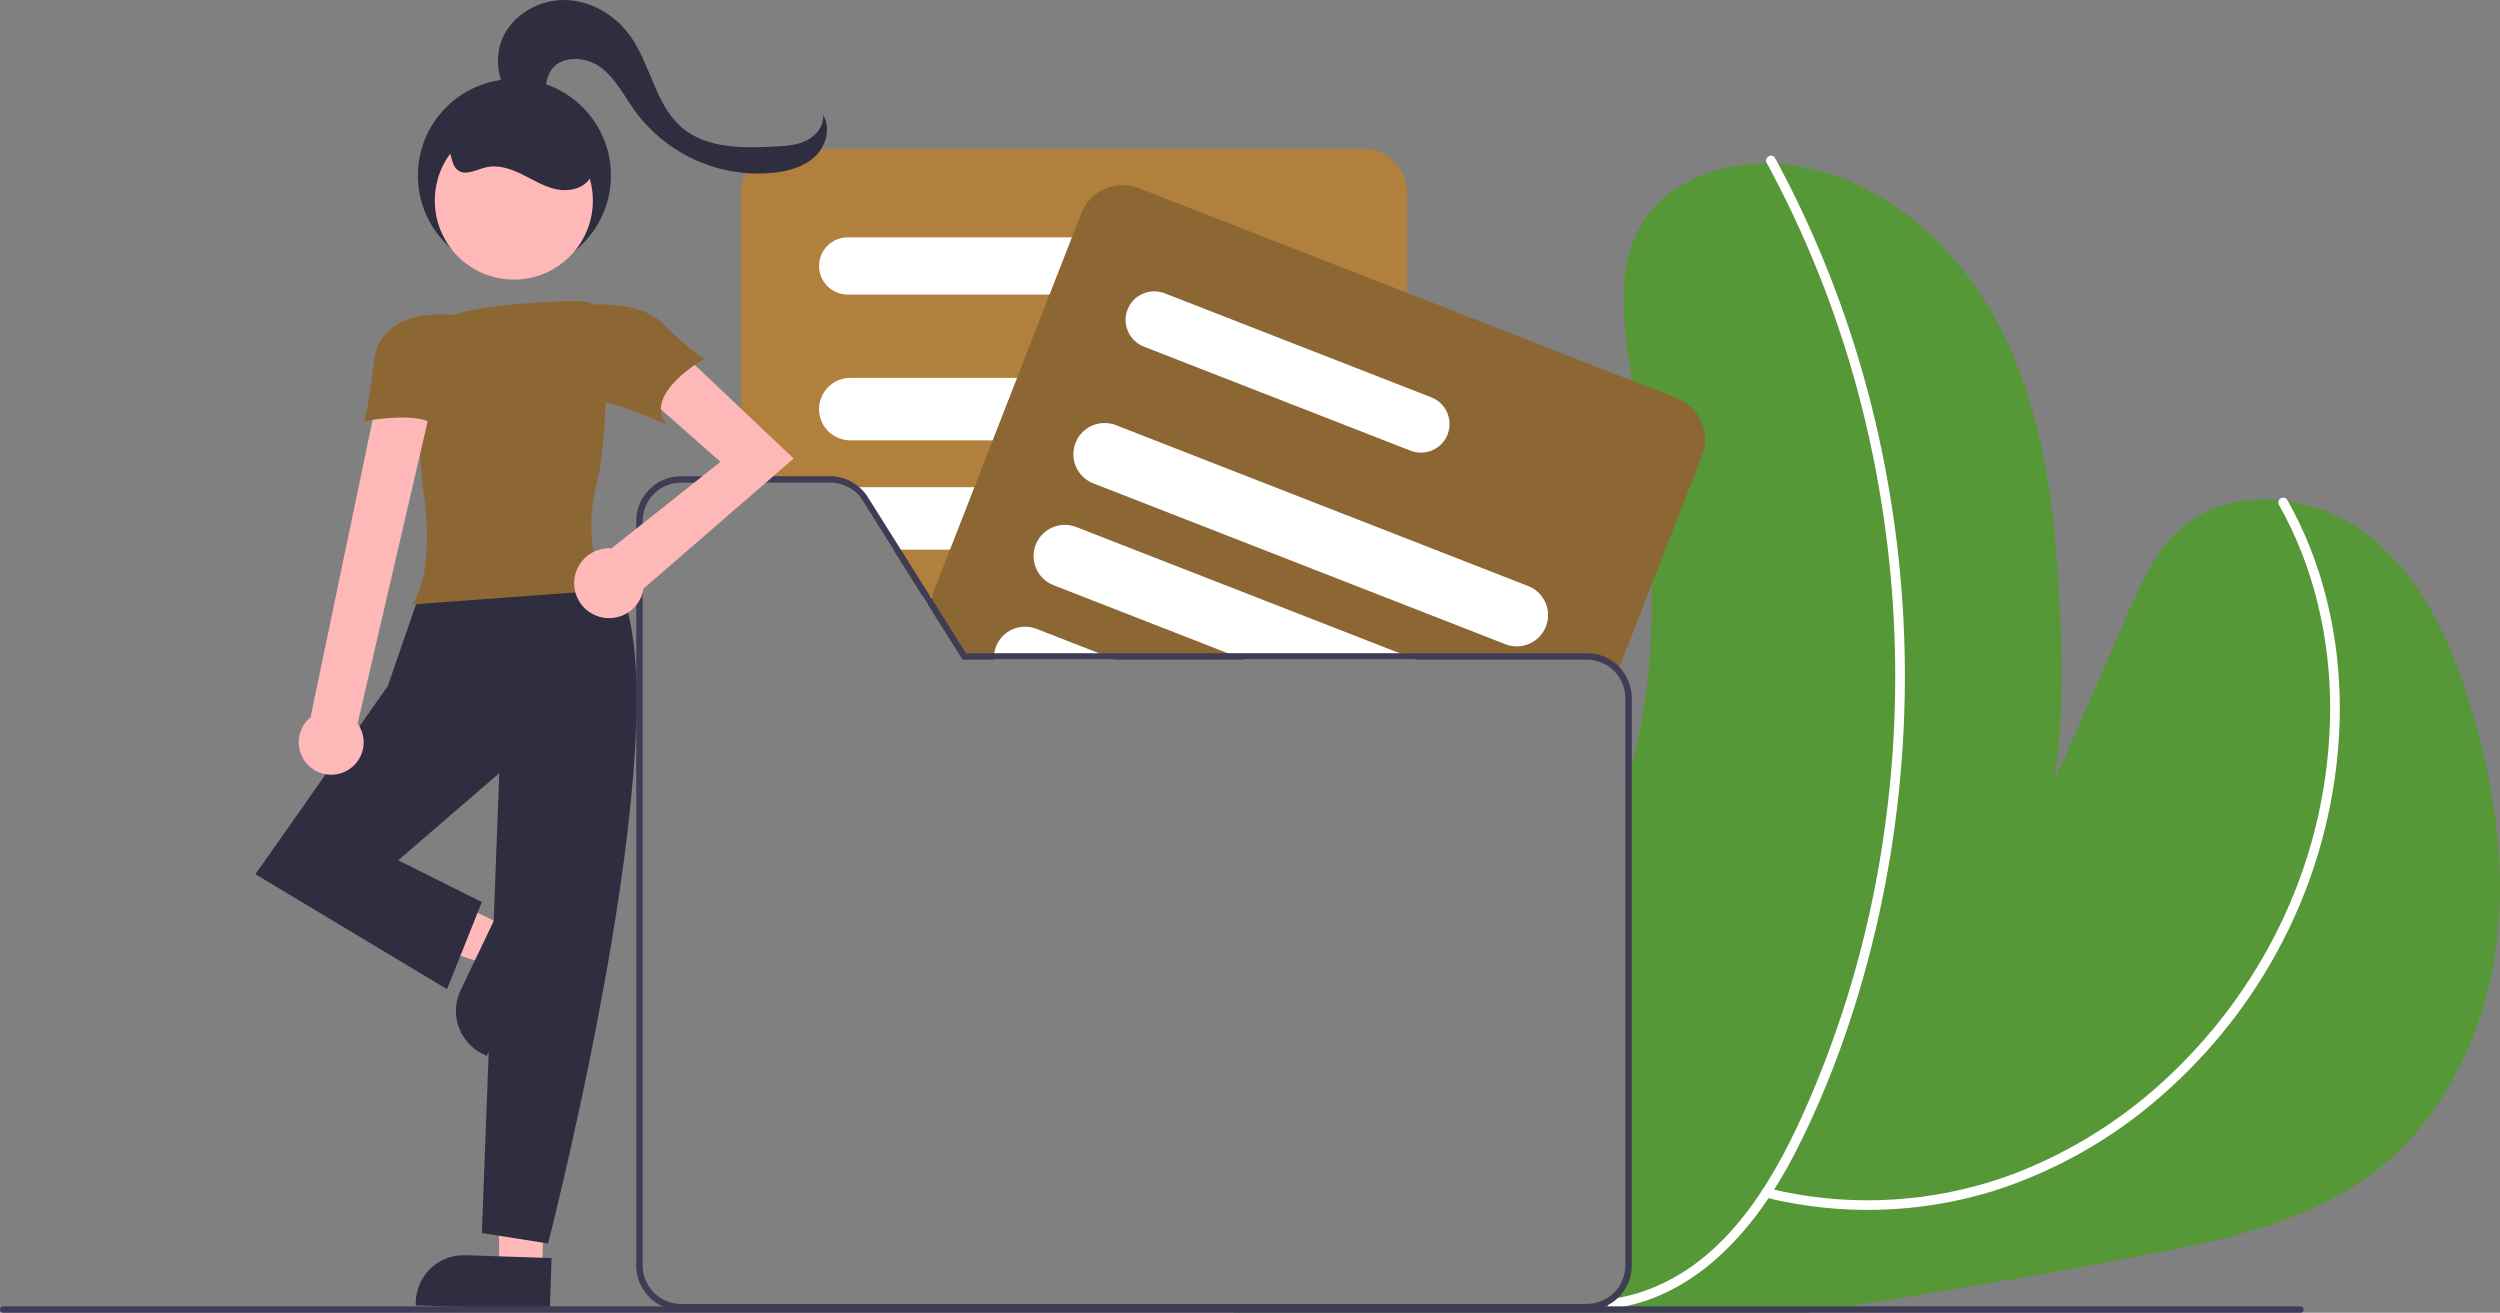 <svg width="777" height="408" viewBox="0 0 777 408" fill="none" xmlns="http://www.w3.org/2000/svg">
<rect x="0" y="0" width="777" height="408" fill="#808080" stroke="none"/>
<g clip-path="url(#clip0)">
<path d="M775.35 297.399C771.28 323.269 758.67 348.379 737.86 364.269C717.38 379.919 691.14 385.479 665.81 390.259C635.43 395.999 604.967 401.245 574.42 405.999C570.09 406.689 565.757 407.355 561.42 407.999H383.5C383.32 407.759 383.13 407.509 382.95 407.259C382.66 406.839 382.37 406.419 382.09 405.999C381.93 405.759 381.77 405.509 381.61 405.259H493.21C496.377 405.256 499.413 403.997 501.653 401.759C503.894 399.521 505.155 396.485 505.16 393.319V244.359C505.88 242.099 506.55 239.829 507.16 237.529C510.006 226.819 511.857 215.869 512.69 204.819C513.29 197.119 513.47 189.419 513.34 181.709C512.97 160.519 510.2 139.329 507.19 118.289C506.97 116.739 506.74 115.179 506.52 113.629C504.4 99.009 502.47 83.099 509.84 70.289C518.27 55.629 536.98 49.519 553.83 51.019C584.14 53.729 609.67 76.939 622.94 104.329C636.2 131.709 639.17 162.849 640.38 193.249C641.02 209.369 640.95 226.209 638.7 242.379C646.3 224.999 653.906 207.619 661.52 190.239C665.58 180.969 669.85 171.399 677.37 164.619C693.09 150.429 719.09 153.289 735.88 166.209C752.66 179.139 761.86 199.569 767.98 219.839C775.56 244.909 779.43 271.529 775.35 297.399Z" fill="#569738"/>
<path d="M708.298 156.886C719.29 176.354 724.333 198.678 724.213 220.956C724.043 243.043 719.157 264.839 709.881 284.885C701.492 302.986 689.804 319.365 675.415 333.184C661.214 346.972 644.364 357.736 625.883 364.824C604.439 372.861 581.247 375.065 558.673 371.211C555.536 370.672 552.424 370.019 549.334 369.251C547.459 368.789 546.66 371.681 548.536 372.144C572.027 377.966 596.661 377.258 619.778 370.095C639.032 363.9 656.798 353.794 671.961 340.408C687.312 326.987 700.008 310.802 709.387 292.696C719.65 272.873 725.637 251.116 726.962 228.833C728.272 206.221 724.482 183.207 714.703 162.695C713.518 160.21 712.246 157.768 710.889 155.372C710.681 155.043 710.353 154.807 709.975 154.715C709.597 154.623 709.198 154.681 708.862 154.878C708.526 155.074 708.279 155.393 708.174 155.768C708.069 156.143 708.113 156.543 708.298 156.886H708.298Z" fill="white"/>
<path d="M549.088 50.622C561.277 73.089 570.775 96.914 577.386 121.604C590.621 171.055 592.614 222.842 583.218 273.164C578.528 298.306 570.879 322.805 560.43 346.149C550.011 369.296 535.01 393.685 509.388 401.789C506.496 402.7 503.532 403.362 500.528 403.77C498.624 404.031 499.434 406.922 501.325 406.663C527.83 403.025 546.247 381.005 557.798 358.559C569.749 335.334 578.259 310.113 583.918 284.65C595.134 233.843 594.73 181.158 582.738 130.529C576.78 105.307 567.876 80.873 556.208 57.732C554.743 54.834 553.233 51.959 551.679 49.107C550.756 47.411 548.165 48.923 549.088 50.622V50.622Z" fill="white"/>
<path d="M423.64 46.258H244.04C240.395 46.263 236.9 47.713 234.323 50.291C231.745 52.868 230.295 56.363 230.29 60.008V149.998H257.93C259.952 149.993 261.941 150.503 263.71 151.482C265.48 152.46 266.97 153.873 268.04 155.588L277.62 170.838L286.78 185.408L288.5 188.148L298.98 204.818L299.1 205.008H437.39V60.008C437.385 56.363 435.935 52.868 433.358 50.291C430.78 47.713 427.285 46.263 423.64 46.258V46.258Z" fill="#B0803C"/>
<path d="M352.45 73.769H263.46C261.101 73.769 258.838 74.706 257.17 76.374C255.502 78.042 254.565 80.304 254.565 82.663C254.565 85.023 255.502 87.285 257.17 88.953C258.838 90.621 261.101 91.559 263.46 91.559H352.45C354.809 91.559 357.072 90.621 358.74 88.953C360.408 87.285 361.345 85.023 361.345 82.663C361.345 80.304 360.408 78.042 358.74 76.374C357.072 74.706 354.809 73.769 352.45 73.769Z" fill="white"/>
<path d="M401.8 117.448H264.27C261.695 117.448 259.225 118.471 257.404 120.292C255.583 122.113 254.56 124.583 254.56 127.158C254.56 129.733 255.583 132.203 257.404 134.024C259.225 135.845 261.695 136.868 264.27 136.868H401.8C404.375 136.868 406.845 135.845 408.666 134.024C410.487 132.203 411.51 129.733 411.51 127.158C411.51 124.583 410.487 122.113 408.666 120.292C406.845 118.471 404.375 117.448 401.8 117.448V117.448Z" fill="white"/>
<path d="M410.58 157.019C409.799 155.349 408.558 153.937 407.003 152.947C405.448 151.957 403.643 151.43 401.8 151.429H264.27C264.06 151.429 263.86 151.439 263.65 151.449C265.444 152.429 266.956 153.855 268.04 155.589L277.62 170.839H401.8C403.433 170.839 405.04 170.427 406.471 169.641C407.902 168.855 409.112 167.72 409.988 166.342C410.863 164.963 411.377 163.386 411.48 161.756C411.584 160.126 411.274 158.497 410.58 157.019V157.019Z" fill="white"/>
<path d="M411.41 193.809C411.094 191.484 409.946 189.352 408.179 187.808C406.413 186.263 404.146 185.411 401.8 185.409H286.78L288.5 188.149L298.98 204.819H401.8C403.82 204.823 405.791 204.19 407.43 203.009C408.689 202.112 409.715 200.927 410.423 199.552C411.131 198.178 411.5 196.655 411.5 195.109C411.501 194.674 411.471 194.239 411.41 193.809V193.809Z" fill="white"/>
<path d="M521.19 123.758L507.19 118.288L437.39 91.049L353.88 58.459C350.481 57.139 346.697 57.222 343.359 58.688C340.02 60.154 337.399 62.883 336.07 66.278L333.15 73.769L326.2 91.558L316.1 117.448L308.52 136.868L302.84 151.428L295.26 170.838L289.57 185.408L289.41 185.828L288.5 188.148L298.98 204.818L299.1 205.008H493.21C494.992 205.007 496.751 205.405 498.359 206.173C499.967 206.942 501.382 208.061 502.5 209.448L503.32 207.368L513.34 181.708L529 141.578C530.322 138.179 530.242 134.395 528.778 131.054C527.314 127.714 524.585 125.09 521.19 123.758V123.758Z" fill="#8C6733"/>
<path d="M444.87 123.498L437.39 120.578L361.97 91.148C359.771 90.297 357.324 90.35 355.164 91.297C353.004 92.243 351.306 94.005 350.44 96.198C349.588 98.399 349.641 100.847 350.59 103.008C351.538 105.169 353.303 106.866 355.5 107.728L380.41 117.448L411.22 129.468L437.39 139.688L438.4 140.078C440.597 140.932 443.044 140.878 445.202 139.929C447.36 138.98 449.054 137.214 449.911 135.018C450.768 132.822 450.718 130.375 449.773 128.215C448.828 126.056 447.065 124.359 444.87 123.498V123.498Z" fill="white"/>
<path d="M474.95 182.139L437.39 167.479L410.58 157.019L396.26 151.429L358.96 136.869L346.84 132.139C344.579 131.256 342.069 131.252 339.806 132.127C337.542 133.003 335.688 134.694 334.61 136.869C334.49 137.119 334.37 137.379 334.27 137.649C333.806 138.836 333.581 140.103 333.607 141.377C333.633 142.651 333.91 143.908 334.421 145.075C334.933 146.242 335.67 147.297 336.589 148.18C337.509 149.062 338.593 149.755 339.78 150.219L342.88 151.429L392.6 170.839L437.39 188.319L467.89 200.229C469.012 200.667 470.206 200.891 471.41 200.889C473.675 200.893 475.87 200.105 477.615 198.661C479.359 197.217 480.545 195.209 480.965 192.983C481.385 190.758 481.014 188.456 479.915 186.475C478.817 184.495 477.06 182.961 474.95 182.139H474.95Z" fill="white"/>
<path d="M437.39 203.948L434.98 203.008L411.41 193.808L389.88 185.408L352.54 170.838L334.48 163.788C333.292 163.323 332.024 163.097 330.748 163.123C329.472 163.149 328.214 163.426 327.046 163.938C325.877 164.45 324.821 165.188 323.938 166.108C323.055 167.029 322.361 168.115 321.898 169.304C321.435 170.493 321.21 171.761 321.238 173.037C321.265 174.312 321.544 175.57 322.057 176.738C322.571 177.906 323.31 178.961 324.232 179.843C325.154 180.725 326.241 181.417 327.43 181.878L336.47 185.408L381.57 203.008L386.21 204.818L386.69 205.008H440.1L437.39 203.948Z" fill="white"/>
<path d="M346.16 204.818L341.52 203.008L322.13 195.438C320.775 194.908 319.319 194.689 317.868 194.798C316.417 194.907 315.01 195.341 313.749 196.068C312.489 196.795 311.409 197.796 310.588 198.998C309.768 200.199 309.228 201.57 309.01 203.008C308.914 203.606 308.877 204.213 308.9 204.818C308.898 204.882 308.901 204.945 308.91 205.008H346.65L346.16 204.818Z" fill="white"/>
<path d="M386.21 204.819L381.57 203.009H309.01C308.914 203.607 308.877 204.213 308.9 204.819H298.98L299.1 205.009H386.69L386.21 204.819ZM386.21 204.819H298.98L299.1 205.009H386.69L386.21 204.819ZM386.21 204.819H298.98L299.1 205.009H386.69L386.21 204.819ZM386.69 205.009L386.21 204.819H298.98L299.1 205.009H386.69ZM211.68 405.259C208.515 405.254 205.481 403.994 203.243 401.756C201.005 399.518 199.745 396.484 199.74 393.319V161.949C199.743 158.782 201.001 155.745 203.24 153.505C205.478 151.265 208.513 150.004 211.68 149.999H230.29V147.999H211.68C207.983 148.005 204.44 149.478 201.827 152.093C199.214 154.708 197.745 158.252 197.74 161.949V393.319C197.743 395.993 198.515 398.61 199.964 400.858C201.412 403.106 203.476 404.89 205.91 405.999H382.09C381.93 405.759 381.77 405.509 381.61 405.259H211.68ZM503.32 207.369C502.021 205.991 500.454 204.893 498.716 204.143C496.977 203.393 495.103 203.007 493.21 203.009H300.21L289.41 185.829L289.15 185.408L279.99 170.839L269.73 154.519C268.473 152.525 266.731 150.882 264.668 149.742C262.605 148.602 260.287 148.002 257.93 147.999H211.68C207.983 148.005 204.44 149.478 201.827 152.093C199.214 154.708 197.745 158.252 197.74 161.949V393.319C197.743 395.993 198.515 398.61 199.964 400.858C201.412 403.106 203.476 404.89 205.91 405.999C207.72 406.832 209.688 407.261 211.68 407.259H493.21C495.205 407.261 497.177 406.832 498.99 405.999C501.424 404.89 503.488 403.106 504.937 400.858C506.385 398.61 507.157 395.993 507.16 393.319V216.959C507.163 213.387 505.787 209.951 503.32 207.369V207.369ZM505.16 393.319C505.155 396.485 503.894 399.521 501.653 401.759C499.413 403.997 496.377 405.256 493.21 405.259H211.68C208.515 405.254 205.481 403.994 203.243 401.756C201.005 399.518 199.745 396.484 199.74 393.319V161.949C199.743 158.782 201.001 155.745 203.24 153.505C205.478 151.265 208.513 150.004 211.68 149.999H257.93C259.952 149.993 261.941 150.504 263.71 151.482C265.48 152.46 266.97 153.873 268.04 155.589L277.62 170.839L286.78 185.408L288.5 188.148L298.98 204.818L299.1 205.008H493.21C496.378 205.011 499.416 206.271 501.657 208.512C503.897 210.752 505.157 213.79 505.16 216.958V393.319ZM386.21 204.819H298.98L299.1 205.009H386.69L386.21 204.819ZM386.21 204.819H298.98L299.1 205.009H386.69L386.21 204.819ZM386.21 204.819H298.98L299.1 205.009H386.69L386.21 204.819ZM386.21 204.819L381.57 203.009H300.21L289.41 185.829L288.5 188.149L298.98 204.819L299.1 205.009H386.69L386.21 204.819Z" fill="#3F3D56"/>
<path d="M156.928 287.77L151.2 299.746L102.283 283.352L110.736 265.677L156.928 287.77Z" fill="#FFB8B8"/>
<path d="M143.155 307.775L154.734 283.568L169.275 290.523L151.274 328.16L150.162 327.628C146.6 325.925 143.861 322.876 142.547 319.153C141.233 315.43 141.452 311.337 143.155 307.775V307.775Z" fill="#2F2E41"/>
<path d="M168.459 394.715L155.192 394.267L154.633 342.623L170.186 343.541L168.459 394.715Z" fill="#FFB8B8"/>
<path d="M144.611 390.115L171.43 391.02L170.886 407.13L129.189 405.723L129.23 404.491C129.364 400.545 131.059 396.814 133.943 394.118C136.828 391.422 140.665 389.982 144.611 390.115Z" fill="#2F2E41"/>
<path d="M189.824 178.579C189.824 178.579 149.219 168.292 130.812 183.452L120.525 213.229L79.379 271.7L138.933 307.432L149.761 280.362L123.774 267.369L155.175 240.298L149.761 383.228L170.334 386.476C170.334 386.476 215.812 209.98 189.824 178.579Z" fill="#2F2E41"/>
<path d="M128.221 187.856L128.716 186.976C133.933 177.701 133.087 162.598 131.46 151.562C130.097 142.318 130.137 126.027 130.412 113.988C130.48 109.925 131.929 106.005 134.521 102.875C137.113 99.745 140.694 97.591 144.673 96.767C157.026 94.197 172.191 93.652 180.131 93.556L180.137 94.097L180.131 93.556C182.288 93.547 184.363 94.384 185.91 95.888C187.457 97.392 188.353 99.442 188.406 101.598C188.648 114.562 188.573 138.203 185.356 150.887C180.581 169.712 188.047 182.505 188.123 182.632L188.574 183.385L128.221 187.856Z" fill="#8C6733"/>
<path d="M107.334 239.773C108.656 239.14 109.823 238.225 110.753 237.092C111.682 235.96 112.353 234.637 112.716 233.217C113.079 231.797 113.127 230.315 112.855 228.875C112.584 227.434 112 226.071 111.145 224.881L134.06 126.063H116.735L96.511 222.934C94.607 224.503 93.345 226.716 92.964 229.154C92.583 231.592 93.109 234.085 94.443 236.16C95.777 238.236 97.826 239.75 100.202 240.416C102.578 241.082 105.116 240.853 107.334 239.773Z" fill="#FFB8B8"/>
<path d="M246.671 142.502L208.429 106.327L198.093 120.797L223.932 143.536L190.045 170.446C189.801 170.429 189.557 170.409 189.308 170.409C187.222 170.407 185.181 171.005 183.427 172.133C181.673 173.261 180.281 174.871 179.418 176.769C178.555 178.667 178.257 180.774 178.559 182.837C178.862 184.9 179.753 186.833 181.125 188.403C182.497 189.973 184.293 191.115 186.297 191.691C188.301 192.267 190.429 192.254 192.425 191.653C194.422 191.052 196.203 189.889 197.556 188.302C198.909 186.715 199.776 184.771 200.053 182.705L200.16 182.812L246.671 142.502Z" fill="#FFB8B8"/>
<path d="M142.241 98.037C142.241 98.037 118.36 94.12 116.194 112.528C114.028 130.935 112.946 130.935 112.946 130.935C112.946 130.935 130.27 127.687 134.602 132.018C138.933 136.349 142.241 98.037 142.241 98.037Z" fill="#8C6733"/>
<path d="M177.914 95.203C177.914 95.203 197.404 91.955 206.066 100.617C214.729 109.279 219.06 111.445 219.06 111.445C219.06 111.445 199.57 122.273 207.149 132.018C207.149 132.018 186.576 122.273 183.328 125.521C180.079 128.77 177.914 95.203 177.914 95.203Z" fill="#8C6733"/>
<path d="M160.819 32.338C154.671 27.428 153.055 17.952 156.622 10.939C160.189 3.926 168.254 -0.299 176.116 0.017C183.978 0.332 191.385 4.846 195.94 11.261C202.338 20.274 203.681 32.8 212.188 39.855C219.872 46.228 230.879 46.045 240.849 45.539C244.21 45.368 247.679 45.17 250.695 43.676C253.711 42.183 256.175 39.034 255.786 35.691C258.29 39.656 256.837 45.215 253.477 48.487C250.117 51.758 245.332 53.129 240.674 53.675C232.457 54.538 224.156 53.247 216.589 49.927C209.023 46.607 202.452 41.373 197.523 34.742C194.054 29.956 191.377 24.384 186.617 20.88C181.857 17.377 173.92 17.133 170.998 22.27C169.553 24.811 169.694 27.998 168.365 30.602C167.036 33.206 162.72 34.61 161.441 31.981" fill="#2F2E41"/>
<path d="M159.879 84.556C176.447 84.556 189.879 71.124 189.879 54.556C189.879 37.987 176.447 24.556 159.879 24.556C143.31 24.556 129.879 37.987 129.879 54.556C129.879 71.124 143.31 84.556 159.879 84.556Z" fill="#2F2E41"/>
<path d="M159.698 86.904C173.262 86.904 184.259 75.908 184.259 62.343C184.259 48.779 173.262 37.782 159.698 37.782C146.133 37.782 135.137 48.779 135.137 62.343C135.137 75.908 146.133 86.904 159.698 86.904Z" fill="#FFB8B8"/>
<path d="M137.303 44.304C140.641 45.035 139.548 50.634 142.186 52.806C144.565 54.765 147.992 52.751 150.987 52.021C154.768 51.1 158.725 52.449 162.215 54.169C165.706 55.889 169.072 58.023 172.88 58.825C176.688 59.626 181.202 58.723 183.337 55.469C185.378 52.358 184.627 48.163 183.03 44.802C181.045 40.624 177.929 37.085 174.035 34.586C170.142 32.088 165.626 30.73 161.001 30.666C156.375 30.601 151.824 31.834 147.862 34.224C143.901 36.613 140.688 40.065 138.588 44.187" fill="#2F2E41"/>
<path d="M716 406.999C715.999 407.264 715.894 407.517 715.706 407.705C715.519 407.892 715.265 407.998 715 407.999H1C0.735 407.999 0.48 407.893 0.293 407.706C0.105 407.518 0 407.264 0 406.999C0 406.733 0.105 406.479 0.293 406.291C0.48 406.104 0.735 405.999 1 405.999H715C715.265 405.999 715.519 406.105 715.706 406.292C715.894 406.48 715.999 406.734 716 406.999V406.999Z" fill="#3F3D56"/>
</g>
<defs>
<clipPath id="clip0">
<rect width="777.001" height="407.998" fill="white"/>
</clipPath>
</defs>
</svg>
